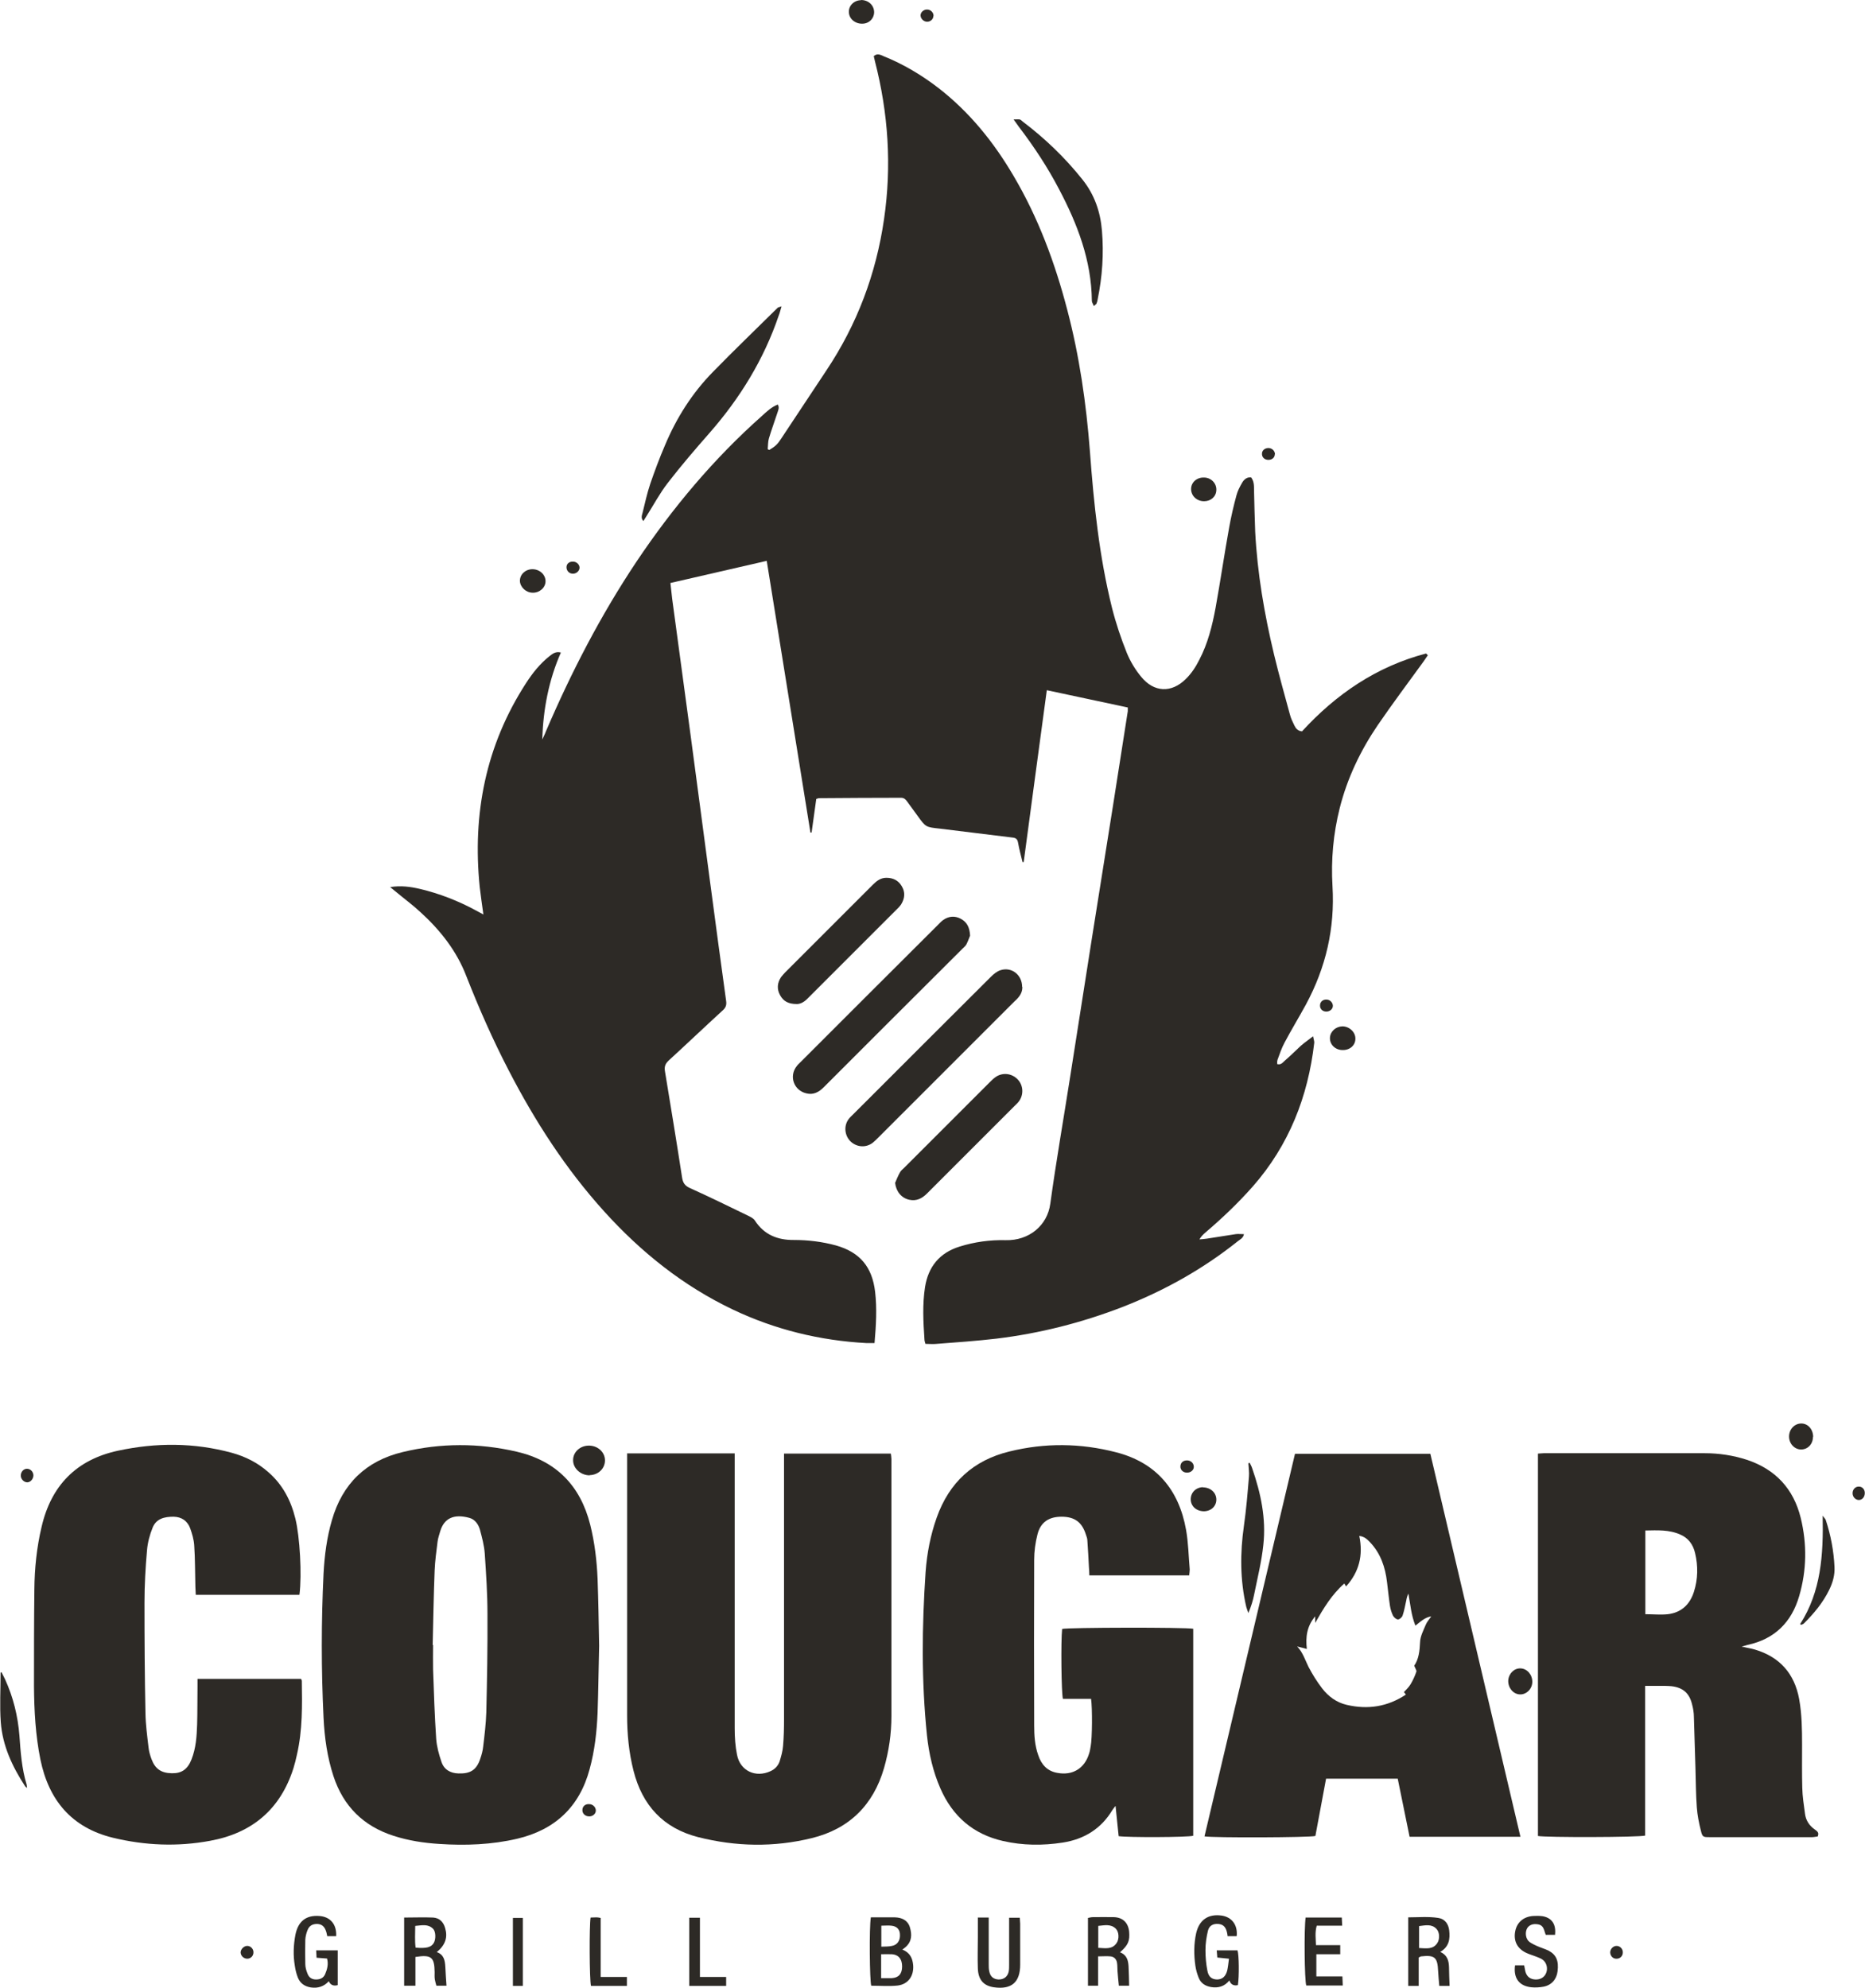 <?xml version="1.0" encoding="UTF-8"?><svg id="Layer_2" xmlns="http://www.w3.org/2000/svg" viewBox="0 0 96.03 102.35"><defs><style>.cls-1{fill:#2d2a26;}</style></defs><g id="Capa_1"><g><path class="cls-1" d="M52.65,44.39c-.08-.33-.17-.66-.23-1-.03-.16-.09-.24-.27-.26-1.25-.15-2.5-.31-3.75-.46-.73-.08-.73-.07-1.16-.67-.18-.25-.36-.49-.54-.74-.08-.11-.16-.18-.31-.18-1.4,0-2.8,.01-4.2,.02-.05,0-.1,.02-.16,.04l-.24,1.73h-.06c-.75-4.64-1.49-9.29-2.25-13.99l-4.96,1.14c.03,.28,.06,.55,.09,.81,.32,2.37,.64,4.74,.96,7.11,.34,2.56,.68,5.12,1.02,7.68,.26,1.98,.53,3.96,.8,5.93,.03,.22-.03,.35-.19,.49-.93,.85-1.84,1.72-2.77,2.57-.18,.17-.23,.32-.19,.56,.3,1.82,.6,3.64,.88,5.46,.04,.26,.13,.42,.39,.54,1.02,.46,2.02,.95,3.03,1.44,.12,.06,.26,.13,.33,.24,.48,.74,1.18,1.01,2.02,1,.73,0,1.45,.09,2.15,.28,1.24,.35,1.87,1.11,2.02,2.39,.1,.86,.05,1.72-.03,2.64-.14,0-.28,0-.41,0-2.4-.13-4.7-.69-6.87-1.72-2.57-1.22-4.74-2.96-6.64-5.06-1.98-2.19-3.56-4.64-4.91-7.25-.82-1.58-1.54-3.21-2.19-4.87-.5-1.3-1.34-2.36-2.36-3.29-.41-.38-.86-.71-1.29-1.07-.07-.06-.15-.12-.27-.22,.55-.09,1.04-.02,1.52,.09,1.02,.24,1.99,.62,2.91,1.12l.37,.2c-.07-.52-.14-.97-.19-1.42-.38-3.77,.31-7.29,2.39-10.5,.33-.51,.71-.99,1.2-1.38,.16-.12,.31-.26,.59-.19-.63,1.43-.91,2.93-.96,4.48,.06-.13,.13-.26,.18-.4,1.31-3.06,2.83-6,4.68-8.77,1.85-2.76,3.97-5.29,6.46-7.5,.24-.22,.48-.45,.81-.58,.1,.17,.01,.31-.03,.45-.14,.43-.3,.86-.43,1.3-.05,.17-.04,.36-.06,.55l.08,.04c.12-.08,.25-.15,.35-.25,.1-.09,.18-.21,.26-.33,.77-1.16,1.54-2.33,2.32-3.5,1.59-2.38,2.57-4.98,2.98-7.81,.4-2.74,.22-5.45-.47-8.13-.02-.08-.04-.17-.06-.26,.18-.16,.34-.07,.5,0,1.02,.41,1.96,.97,2.83,1.64,1.6,1.24,2.85,2.79,3.87,4.53,1.27,2.15,2.13,4.47,2.76,6.88,.63,2.39,.98,4.83,1.17,7.3,.2,2.71,.48,5.42,1.14,8.07,.2,.79,.46,1.56,.76,2.31,.18,.44,.44,.87,.74,1.23,.65,.8,1.55,.85,2.29,.12,.29-.28,.52-.63,.7-.99,.44-.84,.67-1.76,.84-2.68,.25-1.38,.45-2.76,.7-4.14,.1-.56,.23-1.12,.38-1.67,.06-.22,.17-.43,.28-.62,.09-.16,.23-.31,.47-.29,.15,.2,.15,.42,.15,.65,.02,.71,.03,1.42,.06,2.14,.11,2.14,.47,4.24,.97,6.33,.25,1.04,.54,2.07,.82,3.1,.05,.19,.14,.38,.23,.56,.07,.15,.18,.28,.39,.3,1.76-1.92,3.84-3.34,6.39-4.01l.09,.09c-.07,.11-.15,.21-.22,.32-.79,1.09-1.6,2.17-2.36,3.28-.89,1.31-1.57,2.73-1.96,4.28-.33,1.32-.45,2.66-.37,4.01,.13,2.17-.34,4.19-1.37,6.1-.36,.66-.75,1.3-1.1,1.96-.15,.28-.25,.58-.36,.88-.02,.07-.02,.14-.02,.22,.19,.06,.28-.07,.38-.16,.29-.25,.56-.52,.84-.78,.18-.16,.38-.29,.63-.49,.03,.17,.07,.26,.06,.34-.32,2.77-1.3,5.27-3.16,7.39-.76,.86-1.59,1.65-2.46,2.39-.1,.09-.2,.18-.29,.34,.13-.01,.26-.02,.39-.04,.49-.07,.98-.16,1.47-.23,.13-.02,.27,0,.43,0-.04,.21-.2,.27-.31,.36-1.8,1.44-3.79,2.55-5.94,3.39-2.1,.81-4.26,1.36-6.49,1.63-1.02,.12-2.05,.19-3.08,.27-.19,.02-.38,0-.58,0-.02-.08-.05-.15-.05-.23-.06-.9-.11-1.8,.03-2.7,.17-1.05,.75-1.76,1.78-2.08,.77-.24,1.56-.35,2.37-.33,1.2,.03,2.15-.75,2.3-1.88,.3-2.18,.68-4.35,1.02-6.52,.37-2.34,.73-4.67,1.1-7.01,.37-2.35,.75-4.7,1.12-7.04,.25-1.59,.5-3.19,.75-4.79,0-.05,0-.1,0-.19l-4.17-.89c-.4,2.97-.8,5.91-1.19,8.85h-.08Z"/><path class="cls-1" d="M79.19,94.54v-19.69c.1,0,.2-.02,.3-.02,2.76,0,5.52,0,8.28,0,.74,0,1.47,.11,2.18,.34,1.47,.49,2.4,1.49,2.77,2.99,.33,1.35,.31,2.7-.08,4.03-.39,1.34-1.26,2.21-2.65,2.51-.08,.02-.17,.05-.31,.09,.27,.06,.48,.09,.68,.15,1.28,.38,2.04,1.24,2.28,2.55,.14,.78,.15,1.57,.15,2.36,0,.74-.01,1.48,.01,2.21,.01,.44,.08,.89,.14,1.33,.04,.34,.22,.62,.51,.82,.13,.09,.23,.17,.14,.36-.08,0-.18,.03-.28,.03-1.76,0-3.51,0-5.27,0-.34,0-.38,0-.46-.33-.1-.39-.18-.8-.21-1.2-.05-.67-.05-1.35-.07-2.02-.03-.88-.05-1.75-.08-2.63,0-.23-.04-.46-.1-.68-.14-.56-.47-.84-1.04-.91-.2-.02-.41-.02-.61-.02-.24,0-.48,0-.76,0v7.71c-.31,.09-5.12,.1-5.53,.02Zm5.53-11.42c.41,0,.79,.04,1.16,0,.68-.08,1.13-.49,1.34-1.15,.21-.66,.22-1.33,.06-2-.1-.43-.34-.77-.76-.95-.58-.26-1.18-.22-1.8-.21v4.31Z"/><path class="cls-1" d="M30.85,84.75c-.03,1.16-.04,2.31-.08,3.45-.04,.98-.15,1.95-.41,2.9-.52,1.94-1.78,3.12-3.72,3.58-1.32,.31-2.67,.36-4.02,.27-.8-.05-1.59-.17-2.36-.42-1.55-.5-2.58-1.52-3.09-3.07-.32-.98-.46-1.98-.51-3-.12-2.48-.12-4.96,0-7.44,.05-.93,.17-1.85,.43-2.74,.54-1.88,1.76-3.06,3.65-3.51,1.95-.47,3.91-.47,5.86-.02,2.03,.47,3.28,1.74,3.79,3.76,.23,.92,.34,1.85,.38,2.79,.04,1.16,.06,2.31,.08,3.45Zm-8.58-.05h.03c0,.42-.01,.84,0,1.26,.04,1.19,.08,2.39,.16,3.58,.03,.4,.14,.8,.27,1.18,.13,.4,.46,.59,.88,.6,.61,.02,.93-.18,1.12-.76,.07-.2,.13-.42,.15-.63,.07-.58,.14-1.16,.16-1.75,.04-1.69,.07-3.38,.06-5.07,0-1.04-.07-2.08-.14-3.12-.03-.41-.14-.82-.25-1.23-.08-.27-.25-.52-.54-.6-.8-.22-1.3,.02-1.5,.68-.05,.18-.12,.37-.14,.55-.06,.49-.13,.98-.15,1.48-.05,1.27-.07,2.54-.1,3.81Z"/><path class="cls-1" d="M32.3,74.84h5.53v.5c0,4.55,0,9.11,0,13.66,0,.46,.03,.92,.12,1.36,.16,.83,.96,1.2,1.73,.84,.22-.1,.38-.27,.46-.49,.08-.26,.16-.54,.18-.81,.04-.46,.05-.91,.05-1.37,0-4.39,0-8.78,0-13.17v-.51h5.5c.01,.09,.03,.19,.03,.28,0,4.41,0,8.83,0,13.24,0,.91-.13,1.8-.38,2.67-.55,1.91-1.8,3.14-3.72,3.61-1.95,.48-3.91,.44-5.85-.05-1.8-.46-2.88-1.64-3.33-3.42-.24-.94-.33-1.9-.33-2.87,0-4.38,0-8.75,0-13.13v-.35Z"/><path class="cls-1" d="M61.25,81.12h-5.16c0-.14-.01-.28-.02-.41-.02-.46-.05-.91-.08-1.37,0-.11-.04-.22-.08-.33-.2-.63-.58-.91-1.25-.91-.65,0-1.08,.28-1.24,.91-.11,.43-.17,.88-.17,1.32-.01,2.84-.01,5.68,0,8.51,0,.52,.03,1.04,.21,1.54,.16,.48,.46,.82,.98,.91,.79,.15,1.41-.23,1.64-1,.04-.12,.06-.25,.08-.37,.08-.41,.09-1.96,.02-2.44h-1.45c-.08-.31-.11-2.97-.04-3.6,.27-.08,6.34-.09,6.75-.01v10.66c-.29,.08-3.37,.09-3.84,.02l-.16-1.56c-.09,.12-.13,.16-.16,.21-.58,.97-1.46,1.51-2.56,1.68-1.03,.16-2.06,.15-3.07-.08-1.54-.35-2.6-1.27-3.23-2.71-.38-.87-.59-1.79-.69-2.73-.29-2.8-.26-5.62-.07-8.42,.07-.95,.25-1.89,.57-2.79,.64-1.81,1.89-2.96,3.75-3.41,1.83-.45,3.66-.43,5.48,.04,2.07,.53,3.24,1.92,3.61,3.99,.12,.67,.13,1.36,.19,2.05,0,.1-.02,.2-.03,.31Z"/><path class="cls-1" d="M15.4,82.12h-5.32c0-.15-.02-.28-.02-.42-.02-.71-.01-1.42-.06-2.13-.02-.3-.11-.6-.21-.88-.14-.37-.43-.58-.85-.59-.46,0-.89,.09-1.08,.56-.15,.37-.26,.78-.29,1.17-.08,.9-.13,1.8-.13,2.7,0,1.89,.01,3.79,.05,5.68,.01,.6,.09,1.19,.16,1.78,.02,.2,.08,.4,.15,.59,.19,.51,.5,.72,1.05,.73,.5,.01,.81-.2,1.01-.71,.23-.58,.27-1.19,.29-1.8,.02-.65,.01-1.3,.02-1.95,0-.12,0-.25,0-.4h5.33s.04,.07,.04,.1c.02,1.27,.04,2.54-.25,3.8-.05,.24-.11,.47-.18,.7-.67,2.12-2.14,3.35-4.3,3.74-1.67,.31-3.35,.24-5-.16-2.12-.52-3.3-1.93-3.73-4.03-.25-1.24-.32-2.5-.33-3.76,0-1.67,0-3.33,.02-5,.01-1.08,.12-2.16,.37-3.21,.49-2.13,1.79-3.47,3.94-3.93,1.96-.42,3.91-.42,5.86,.11,.69,.19,1.33,.51,1.87,.99,.74,.64,1.17,1.46,1.4,2.4,.23,.93,.34,2.88,.21,3.91Z"/><path class="cls-1" d="M78.29,94.58h-5.71l-.61-2.99h-3.69l-.55,2.95c-.28,.08-5.24,.1-5.71,.02l4.66-19.7h6.97c1.54,6.56,3.09,13.13,4.64,19.73Zm-4.58-11.35c-.35,.05-.57,.28-.83,.48-.22-.55-.26-1.1-.36-1.65-.06,.11-.09,.23-.11,.35-.06,.26-.1,.52-.19,.78-.03,.09-.15,.2-.24,.2-.08,0-.2-.1-.25-.19-.08-.16-.13-.33-.16-.51-.06-.4-.1-.81-.15-1.21-.09-.78-.33-1.49-.88-2.07-.14-.14-.28-.29-.55-.32,.21,1-.01,1.86-.68,2.6l-.09-.15c-.65,.57-1.08,1.29-1.5,2.03v-.34c-.43,.51-.5,1.06-.43,1.68l-.5-.13c.3,.31,.41,.7,.59,1.06,.2,.38,.43,.75,.69,1.09,.32,.42,.75,.74,1.28,.86,1.08,.25,2.09,.1,3.04-.53l-.1-.13c.12-.13,.25-.25,.34-.4,.12-.2,.22-.42,.3-.65,.02-.07-.06-.17-.11-.31,.23-.33,.28-.75,.3-1.21,.01-.3,.17-.6,.29-.89,.06-.15,.17-.27,.29-.44Z"/><path class="cls-1" d="M49.95,48.18c-.04,.09-.1,.27-.18,.43-.04,.09-.13,.16-.2,.23-2.39,2.38-4.77,4.76-7.16,7.15-.25,.25-.53,.4-.89,.31-.65-.15-.91-.89-.49-1.41,.06-.08,.14-.15,.21-.22,2.35-2.35,4.7-4.7,7.05-7.04,.09-.09,.18-.19,.28-.26,.29-.2,.6-.22,.9-.06,.3,.16,.46,.42,.48,.87Z"/><path class="cls-1" d="M52.64,50.81c.01,.21-.07,.4-.22,.57-.06,.07-.12,.13-.19,.19-2.34,2.34-4.68,4.68-7.02,7.02-.09,.09-.18,.18-.28,.26-.36,.27-.84,.22-1.15-.09-.3-.31-.34-.81-.07-1.15,.06-.08,.14-.15,.21-.22,2.37-2.37,4.73-4.73,7.1-7.09,.14-.14,.31-.28,.49-.34,.58-.19,1.12,.24,1.12,.86Z"/><path class="cls-1" d="M40.24,15.78c-.06,.2-.09,.34-.14,.46-.77,2.27-2,4.27-3.58,6.07-.73,.83-1.45,1.67-2.13,2.55-.42,.54-.74,1.15-1.11,1.73-.05,.07-.09,.15-.15,.24-.15-.15-.07-.31-.04-.44,.12-.49,.23-.99,.39-1.47,.23-.67,.48-1.34,.76-1.99,.59-1.41,1.4-2.69,2.47-3.78,1.09-1.12,2.22-2.2,3.33-3.3,.02-.02,.06-.03,.19-.07Z"/><path class="cls-1" d="M41.02,51.7c-.42,0-.68-.14-.85-.45-.18-.32-.15-.64,.05-.94,.06-.08,.13-.15,.2-.23,1.51-1.51,3.02-3.02,4.53-4.53,.19-.19,.4-.35,.69-.35,.35,0,.62,.14,.79,.43,.19,.31,.16,.63-.03,.94-.03,.05-.08,.1-.12,.15-1.57,1.57-3.15,3.15-4.72,4.72-.17,.17-.37,.27-.55,.26Z"/><path class="cls-1" d="M46.09,60.91c.08-.18,.15-.37,.25-.54,.05-.1,.15-.17,.23-.25,1.46-1.46,2.91-2.91,4.37-4.37,.1-.1,.2-.2,.31-.28,.36-.26,.84-.21,1.15,.11,.3,.31,.32,.81,.05,1.15-.05,.07-.12,.13-.18,.19-1.51,1.51-3.02,3.02-4.53,4.53-.26,.26-.54,.41-.92,.33-.41-.09-.68-.43-.73-.87Z"/><path class="cls-1" d="M56.32,15.76c-.04-.12-.1-.19-.1-.27-.02-2.08-.74-3.95-1.69-5.75-.59-1.13-1.29-2.19-2.06-3.2-.08-.11-.16-.22-.28-.39,.16,0,.24-.01,.31,0,.06,.01,.11,.07,.16,.11,1.15,.87,2.18,1.86,3.08,2.99,.62,.78,.92,1.66,1,2.63,.1,1.18,.02,2.36-.22,3.53-.01,.07-.03,.15-.06,.22-.01,.03-.05,.05-.14,.13Z"/><path class="cls-1" d="M64.35,75.33c.05,.1,.1,.19,.13,.29,.44,1.27,.72,2.58,.57,3.93-.09,.86-.3,1.7-.47,2.54-.06,.32-.16,.63-.3,.97-.04-.11-.08-.21-.11-.32-.32-1.38-.32-2.77-.12-4.17,.12-.84,.19-1.69,.26-2.54,.02-.22-.02-.45-.03-.68l.07-.03Z"/><path class="cls-1" d="M44.84,98.73c.42,0,.83,0,1.24,0,.36,.01,.66,.15,.77,.51,.11,.37,.11,.73-.22,1.02-.04,.04-.09,.07-.17,.13,.39,.15,.53,.44,.56,.81,.04,.54-.25,.97-.79,1.04-.45,.05-.91,.01-1.37,.01-.08-.25-.11-2.99-.02-3.52Zm.53,3.13c.2,0,.38,0,.55,0,.35-.02,.53-.22,.53-.6,0-.37-.17-.6-.51-.63-.18-.01-.37,0-.57,0v1.23Zm.01-2.71v1.09c.21-.01,.38,0,.55-.04,.27-.05,.42-.27,.41-.56,0-.28-.15-.45-.44-.48-.16-.02-.33,0-.52,0Z"/><path class="cls-1" d="M20.81,98.74c.53,0,1.01-.02,1.49,0,.32,.02,.53,.22,.62,.54,.14,.47,.02,.87-.43,1.24,.37,.13,.42,.43,.44,.75,.01,.32,.04,.63,.06,.98h-.52c-.03-.11-.06-.21-.08-.32-.02-.13-.01-.25-.01-.38-.01-.77-.17-.91-.99-.78v1.48h-.58c0-1.17,0-2.33,0-3.52Zm.57,.43c0,.39-.03,.76,.02,1.12,.57,.05,.81-.02,.94-.25,.11-.2,.1-.58-.04-.72-.26-.26-.57-.18-.91-.15Z"/><path class="cls-1" d="M73.05,102.26h-.54v-3.53c.52,0,1.04-.05,1.55,.03,.33,.05,.52,.3,.56,.64,.05,.44,0,.84-.46,1.11,.36,.16,.44,.45,.45,.78,0,.31,.02,.63,.03,.97h-.53c-.02-.26-.05-.51-.06-.76-.03-.71-.17-.84-.88-.76-.02,0-.04,.02-.12,.06v1.46Zm.02-1.95c.38,.02,.72,.08,.94-.26,.13-.2,.12-.55-.04-.72-.25-.27-.57-.19-.9-.15v1.13Z"/><path class="cls-1" d="M57.67,100.53c.36,.14,.42,.42,.44,.72,.02,.33,.02,.66,.03,1h-.53c-.03-.27-.05-.52-.07-.77-.01-.13,0-.25-.02-.38-.02-.2-.14-.34-.34-.36-.2-.02-.4,0-.64,0v1.51h-.52v-3.49c.07-.01,.15-.04,.24-.04,.37,0,.74-.01,1.11,0,.45,.02,.72,.29,.77,.74,.04,.47-.04,.69-.46,1.06Zm-1.12-.23c.37,.02,.71,.09,.94-.24,.15-.21,.13-.59-.04-.75-.26-.25-.58-.17-.9-.14v1.14Z"/><path class="cls-1" d="M50.34,98.74h.57c0,.15,0,.29,0,.42,0,.66,0,1.32,0,1.98,0,.13,0,.26,.03,.38,.05,.26,.22,.4,.48,.41,.27,0,.46-.14,.52-.41,.02-.11,.02-.23,.02-.34,0-.67,0-1.35,0-2.02v-.41h.55c0,.11,.02,.21,.02,.31,0,.7,0,1.4,0,2.1,0,.92-.45,1.3-1.36,1.17-.53-.08-.8-.39-.82-.97-.02-.53,0-1.07,0-1.6,0-.33,0-.66,0-1.01Z"/><path class="cls-1" d="M16.84,100.85l-.54-.04-.02-.38h1.11v1.79q-.33,.09-.46-.2c-.25,.27-.55,.37-.92,.32-.32-.05-.55-.21-.67-.5-.08-.2-.13-.41-.16-.62-.09-.53-.07-1.06,.03-1.59,.14-.7,.55-1.02,1.23-.97,.57,.04,.9,.43,.87,1.04h-.46c-.02-.08-.03-.17-.06-.25-.08-.25-.22-.37-.46-.38-.24,0-.41,.09-.5,.33-.06,.15-.1,.32-.11,.48-.01,.42-.01,.84,0,1.26,0,.16,.05,.33,.11,.48,.07,.2,.22,.31,.44,.31,.21,0,.38-.07,.47-.27,.11-.26,.18-.52,.1-.81Z"/><path class="cls-1" d="M63.67,99.7h-.46c-.01-.08-.02-.16-.04-.23-.07-.27-.21-.38-.44-.4-.26-.02-.46,.08-.53,.34-.08,.33-.13,.67-.13,1.01,0,.35,.03,.71,.1,1.06,.06,.32,.23,.44,.49,.45,.27,0,.45-.15,.53-.46,.04-.18,.06-.37,.09-.61l-.6-.06-.03-.37h1.07c.08,.25,.09,1.33,.02,1.79q-.33,.07-.44-.24c-.25,.31-.57,.4-.94,.34-.3-.05-.53-.2-.64-.48-.08-.2-.14-.41-.17-.62-.08-.56-.08-1.12,.04-1.67,.16-.69,.62-1.01,1.32-.91,.52,.08,.82,.48,.77,1.04Z"/><path class="cls-1" d="M80.08,99.63h-.49c-.02-.05-.03-.1-.05-.15-.08-.29-.18-.38-.43-.4-.24-.02-.42,.08-.5,.26-.09,.22-.04,.52,.15,.66,.11,.08,.24,.14,.37,.2,.2,.09,.41,.15,.6,.24,.4,.21,.54,.53,.47,1.07-.05,.41-.31,.71-.72,.79-.21,.04-.43,.05-.64,.03-.62-.07-.92-.47-.83-1.13h.47c.02,.1,.04,.21,.06,.31,.07,.27,.25,.41,.52,.42,.25,.01,.46-.11,.55-.33,.1-.24,.03-.54-.18-.69-.09-.07-.2-.1-.31-.15-.18-.07-.36-.12-.53-.2-.47-.22-.67-.62-.57-1.12,.09-.45,.42-.74,.91-.78,.16-.01,.33-.01,.49,.01,.48,.08,.71,.41,.65,.95Z"/><path class="cls-1" d="M67.22,98.74h1.87l.02,.42h-1.31c-.1,.34-.05,.66-.04,1h1.25v.47h-1.23v1.14h1.34l.02,.47h-1.88c-.09-.25-.12-2.96-.03-3.51Z"/><path class="cls-1" d="M.08,86.11c.06,.12,.12,.24,.18,.36,.42,.92,.66,1.89,.74,2.9,.06,.85,.12,1.7,.37,2.52,.01,.04,.01,.09,.02,.18-.06-.06-.1-.08-.11-.11-.65-1-1.15-2.07-1.24-3.28-.06-.84-.01-1.7-.01-2.55l.06-.03Z"/><path class="cls-1" d="M92.69,83.63c1.08-1.68,1.2-3.57,1.16-5.58,.09,.12,.14,.16,.16,.22,.26,.79,.41,1.59,.45,2.42,.02,.42-.09,.8-.27,1.17-.32,.66-.78,1.21-1.3,1.73-.04,.04-.1,.06-.15,.08l-.06-.05Z"/><path class="cls-1" d="M30.41,98.74c.1,0,.2-.01,.3-.01,.06,0,.12,.01,.22,.03v3.04h1.35v.46h-1.85c-.08-.29-.09-3.12-.02-3.52Z"/><path class="cls-1" d="M35.5,98.75h.54c0,.5,0,1,0,1.5,0,.5,0,1.01,0,1.55h1.35v.46h-1.9c0-1.17,0-2.33,0-3.51Z"/><path class="cls-1" d="M26.92,102.26h-.51v-3.5h.51v3.5Z"/><path class="cls-1" d="M30.37,75.97c-.47,0-.87-.36-.86-.79,0-.4,.34-.72,.77-.74,.48-.02,.87,.32,.87,.76,0,.42-.34,.75-.79,.76Z"/><path class="cls-1" d="M93.35,73.99c0,.37-.26,.64-.6,.65-.35,0-.63-.3-.63-.67,0-.37,.28-.67,.63-.67,.35,0,.61,.31,.61,.69Z"/><path class="cls-1" d="M78.29,85.91c.34,.01,.61,.32,.61,.69,0,.37-.31,.67-.65,.65-.34-.02-.6-.34-.59-.71,.02-.36,.3-.64,.63-.63Z"/><path class="cls-1" d="M61.94,76.59c.38,0,.68,.26,.69,.61,.01,.35-.26,.61-.63,.62-.39,0-.68-.25-.69-.61,0-.35,.26-.62,.63-.63Z"/><path class="cls-1" d="M61.99,24.59c.37,0,.66,.3,.64,.65-.01,.33-.28,.57-.63,.57-.38,0-.67-.28-.67-.63,0-.34,.29-.6,.66-.59Z"/><path class="cls-1" d="M27.41,29.31c.38,0,.68,.28,.68,.62,0,.33-.31,.6-.66,.59-.35,0-.65-.29-.66-.61,0-.33,.28-.6,.65-.6Z"/><path class="cls-1" d="M69.13,54.07c-.38,0-.67-.29-.65-.64,.02-.32,.3-.57,.64-.58,.36,0,.68,.3,.67,.64,0,.34-.29,.59-.66,.58Z"/><path class="cls-1" d="M44.33,0c.38,0,.67,.26,.68,.62,0,.33-.25,.59-.6,.6-.38,.01-.69-.25-.7-.59-.02-.34,.27-.62,.63-.62Z"/><path class="cls-1" d="M12.74,100.86c-.19,0-.34-.14-.35-.32,0-.17,.17-.34,.34-.34,.17,0,.31,.14,.32,.31,.01,.19-.12,.34-.31,.35Z"/><path class="cls-1" d="M1.72,75.97c0,.18-.14,.35-.31,.36-.17,0-.33-.15-.34-.34,0-.19,.13-.35,.31-.36,.18,0,.33,.14,.34,.33Z"/><path class="cls-1" d="M95.72,77.24c-.18,0-.33-.16-.33-.35,0-.2,.15-.35,.33-.34,.17,0,.3,.14,.3,.33,0,.2-.13,.36-.31,.36Z"/><path class="cls-1" d="M83.24,100.2c.18,0,.33,.16,.32,.34,0,.19-.15,.33-.34,.32-.17,0-.3-.14-.31-.32,0-.18,.15-.34,.33-.34Z"/><path class="cls-1" d="M30.68,93.23c0,.18-.18,.32-.37,.3-.2-.01-.34-.17-.32-.35,.01-.17,.15-.29,.34-.28,.2,0,.35,.16,.35,.33Z"/><path class="cls-1" d="M61.47,75.53c0,.18-.17,.31-.37,.3-.19-.01-.32-.14-.32-.31,0-.19,.13-.32,.34-.32,.2,0,.35,.15,.35,.33Z"/><path class="cls-1" d="M29.51,28.92c.19,0,.35,.17,.33,.34-.02,.16-.18,.29-.35,.28-.19,0-.33-.16-.32-.35,.01-.17,.15-.28,.34-.27Z"/><path class="cls-1" d="M68.3,51.47c.19,0,.34,.17,.33,.34-.01,.16-.16,.28-.34,.28-.2,0-.34-.15-.32-.34,.01-.17,.15-.29,.34-.28Z"/><path class="cls-1" d="M48.06,.82c0,.17-.15,.3-.32,.3-.18,0-.34-.16-.34-.33,0-.16,.16-.3,.33-.3,.19,0,.34,.15,.34,.33Z"/><path class="cls-1" d="M65.64,23.39c0,.17-.14,.29-.33,.29-.2,0-.34-.14-.33-.32,0-.17,.15-.29,.33-.29,.19,0,.34,.15,.34,.33Z"/></g></g></svg>